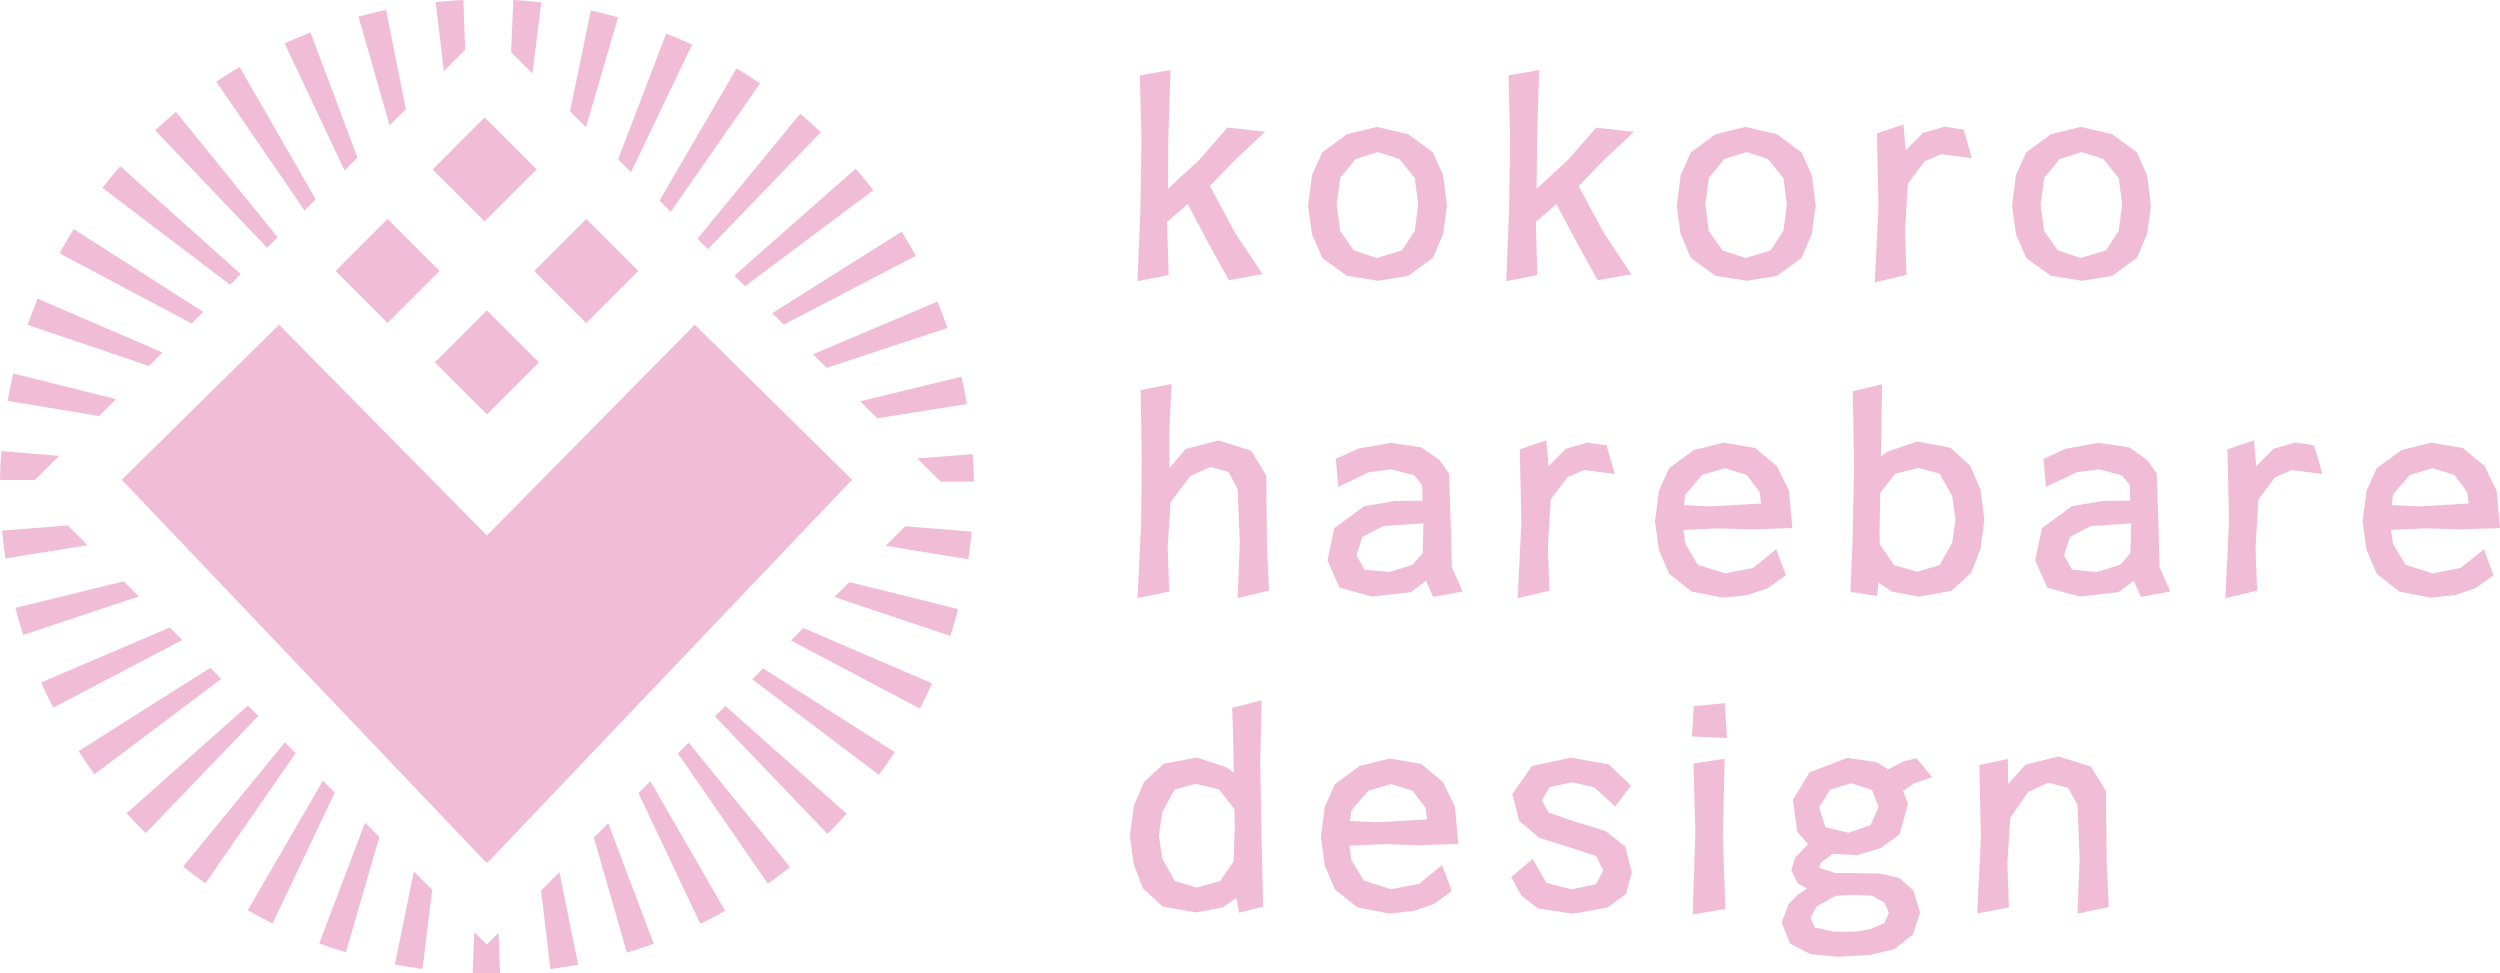 <svg xmlns="http://www.w3.org/2000/svg" width="80.323" height="31.269" viewBox="0 0 80.323 31.269"><g transform="translate(-746.716 -11.938)"><path d="M786.2,20.941l-.665-1.2-.657-1.247-.665.573.05,1.71-1,.194.093-2.249.034-2.316-.051-2.047.985-.169-.067,2.064-.017,1.752,1.019-.944.892-1.027,1.213.135-.967.909-.809.834.825,1.533.867,1.3Z" fill="#f1bcd6"/><path d="M791.961,20.8l-.961.16-1.01-.16-.792-.573-.329-.766-.126-.918.126-.977.329-.733.792-.582.96-.235,1.011.235.791.582.329.733.126.977-.126.918-.329.766Zm.21-1.441.11-.841-.11-.86-.5-.614-.682-.22-.716.22-.5.614-.109.86.109.841.438.624.741.244.809-.244Z" fill="#f1bcd6"/><path d="M798.047,20.941l-.665-1.2-.657-1.247-.665.573.049,1.71-1,.194.092-2.249.034-2.316-.05-2.047.985-.169-.067,2.064-.017,1.752,1.019-.944L798,16.039l1.213.135-.968.909-.808.834.825,1.533.867,1.3Z" fill="#f1bcd6"/><path d="M803.806,20.8l-.96.16-1.012-.16-.791-.573-.329-.766-.126-.918.126-.977.329-.733.791-.582.961-.235,1.011.235.792.582.328.733.126.977-.126.918-.328.766Zm.21-1.441.109-.841-.109-.86-.5-.614-.683-.22-.716.22-.5.614-.109.86.109.841.438.624.741.244.808-.244Z" fill="#f1bcd6"/><path d="M806.952,21.009l.118-2.451-.05-2.333.85-.287.076.826.556-.556.69-.2.616.093.26.918-.985-.126-.53.227-.539.716-.093,1.541.051,1.39Z" fill="#f1bcd6"/><path d="M814.579,20.8l-.96.16-1.011-.16-.792-.573-.329-.766-.126-.918.126-.977.329-.733.792-.582.96-.235,1.011.235.792.582.328.733.126.977-.126.918-.328.766Zm.21-1.441.11-.841-.11-.86-.5-.614-.683-.22-.715.22-.5.614-.11.86.11.841.437.624.741.244.809-.244Z" fill="#f1bcd6"/><path d="M786.482,31.157l.067-1.769-.067-1.735-.295-.548-.574-.168-.656.3-.632.834-.092,1.457.05,1.415-1.019.21.118-2.442.017-2.1-.034-2.139.993-.2-.075,1.55.008,1.154.523-.615,1.052-.27,1.053.329.48.792.026,2.358.067,1.339Z" fill="#f1bcd6"/><path d="M792.762,31.115l-.228-.514-.488.362-1.247.143-1.044-.286-.388-.876.219-1.036.961-.707,1-.169.876-.009-.017-.5-.253-.312-.741-.194-.707.093-.994.472-.076-.9.716-.329,1.045-.185.993.143.582.413.3.429.051,1.449.042,1.566.346.775Zm-.337-1.4.025-.961-1.3.085-.665.353-.186.59.261.463.808.068.734-.228Z" fill="#f1bcd6"/><path d="M795.479,31.157l.118-2.451-.051-2.333.851-.287.076.826.555-.556.691-.2.615.093.261.918-.986-.127-.53.228-.539.715-.093,1.542.051,1.39Z" fill="#f1bcd6"/><path d="M803.511,30.837l-.641.219-.792.084-1.01-.194-.724-.573-.329-.766-.126-.918.126-.985.329-.724.791-.582.961-.236,1.011.169.7.581.386.792.111,1.2-1.264.042-1.12-.033-1.12.05.066.455.4.665.876.278.9-.176.741-.6.312.834Zm-.262-3.091-.412-.548-.7-.218-.734.218-.539.632-.042.337.851.042.885-.051.741-.042Z" fill="#f1bcd6"/><path d="M809.42,30.921l-1.062.185-.859-.16-.429-.286-.043.43-.858-.135.067-1.6.05-2.41-.042-2.434.944-.227-.034,1.9-.008.42.218-.159.952-.321,1.07.2.632.581.329.766.126.977-.126.918-.295.767Zm.017-1.541.109-.75-.109-.758-.405-.716-.682-.185-.741.185-.48.615-.025,1.28.008.379.463.666.741.21.716-.21Z" fill="#f1bcd6"/><path d="M815.5,31.115l-.227-.514-.489.362-1.247.143-1.044-.286-.387-.876.218-1.036.961-.707,1-.169.876-.009-.016-.5-.253-.312-.742-.194-.707.093-.994.472-.076-.9.716-.329,1.045-.185.993.143.582.413.3.429.051,1.449.042,1.566.345.775Zm-.337-1.4.026-.961-1.306.085-.665.353-.186.59.261.463.809.068.733-.228Z" fill="#f1bcd6"/><path d="M818.215,31.157l.118-2.451-.051-2.333.851-.287.076.826.556-.556.69-.2.615.093.261.918-.985-.127-.53.228-.54.715-.092,1.542.05,1.39Z" fill="#f1bcd6"/><path d="M826.247,30.837l-.64.219-.792.084-1.01-.194-.725-.573-.329-.766-.126-.918.126-.985.329-.724.791-.582.961-.236,1.011.169.7.581.387.792.11,1.2-1.264.042-1.12-.033-1.12.05.067.455.4.665.876.278.9-.176.742-.6.311.834Zm-.262-3.091-.412-.548-.7-.218-.733.218-.539.632-.042.337.85.042.885-.051.741-.042Z" fill="#f1bcd6"/><path d="M786.524,41.263l-.084-.471-.447.3-.859.16-1.062-.186-.631-.581-.295-.766-.126-.918.126-.977.329-.767.632-.581,1.069-.2.952.32.228.169-.018-1.07-.033-1.019.943-.236-.042,2.021.042,2.4.051,2.206Zm-.177-1.642.042-1.061-.017-.632-.489-.623-.749-.186-.674.186-.4.715-.11.758.11.75.4.716.707.211.75-.211Z" fill="#f1bcd6"/><path d="M792.778,40.985l-.64.219-.792.085-1.01-.194-.725-.573-.329-.766-.126-.919.126-.985.329-.724.791-.582.961-.236,1.011.169.7.581.387.792.11,1.2-1.263.042-1.12-.034-1.121.05.067.455.4.666.876.278.9-.177.741-.6.311.834Zm-.261-3.091-.412-.547-.7-.219-.733.219-.539.632-.042.336.85.042.885-.05.741-.042Z" fill="#f1bcd6"/><path d="M798.359,41.1l-1.112.193-1.12-.169-.522-.4-.337-.606.69-.581.439.766.808.211.792-.168.228-.447L798,39.444l-.868-.286-.96-.3-.64-.539-.227-.868.632-.9,1.246-.27,1.221.219.716.682-.513.666-.666-.615-.716-.16-.716.152-.253.421.211.4.859.295.977.3.632.5.211.825-.186.691Z" fill="#f1bcd6"/><path d="M801.076,35.6l.059-.977,1-.093.067,1.121Zm.026,5.719.084-2.628-.059-2.223,1-.152-.059,2.5.084,2.324Z" fill="#f1bcd6"/><path d="M807.581,42.434l-.784.185-1.01.059-.9-.084-.657-.337-.27-.674.219-.589.3-.312.295-.2-.295-.16-.211-.429.127-.4.412-.43-.345-.4-.143-1.027.539-.885,1.213-.463.952.143.353.228.488-.253.43-.11.5.615-.564.185-.37.261.159.413-.27.977-.623.447-.749.219-.775-.042-.379.277-.059.169.514.168,1.448.017.616.152.446.387.219.716-.228.7Zm-.177-1.163-.134-.328-.413-.227-.666-.026-.514.034-.6.345-.193.371.142.3.632.135.725-.008.455-.084.421-.186Zm-.329-3.4-.21-.548-.674-.219-.673.2-.355.572.2.641.742.176.708-.244Z" fill="#f1bcd6"/><path d="M813.465,41.289l.067-1.752-.067-1.735-.3-.548-.641-.169-.648.3-.572.834-.093,1.457.051,1.415-1.02.194.118-2.425-.05-2.342.918-.194.008.8.556-.615,1.053-.269,1.052.329.481.791.025,2.358.068,1.365Z" fill="#f1bcd6"/><path d="M760.976,14.223l.686-.685-.058-1.6c-.3.014-.6.037-.888.067Z" fill="#f1bcd6"/><path d="M765.7,12.276l-.669,3.238.512.511,1.03-3.527C766.271,12.411,765.982,12.337,765.7,12.276Z" fill="#f1bcd6"/><path d="M758.234,12.472l1,3.493.522-.52-.637-3.19C758.834,12.316,758.542,12.388,758.234,12.472Z" fill="#f1bcd6"/><path d="M747.925,21.534c-.111.268-.221.55-.322.842l3.9,1.32.433-.432Z" fill="#f1bcd6"/><path d="M755.862,13.332l1.923,4.082L758.2,17l-1.509-4.017C756.414,13.089,756.135,13.208,755.862,13.332Z" fill="#f1bcd6"/><path d="M753.666,14.563,756.5,18.7l.358-.359-2.442-4.249C754.156,14.245,753.9,14.4,753.666,14.563Z" fill="#f1bcd6"/><path d="M751.7,16.126l3.6,3.773.337-.338-3.268-4.028C752.148,15.719,751.922,15.917,751.7,16.126Z" fill="#f1bcd6"/><path d="M749.086,19.3c-.164.262-.317.522-.457.778l4.245,2.253.37-.371Z" fill="#f1bcd6"/><path d="M750.58,17.28q-.3.339-.572.694l4.1,3.112.342-.341Z" fill="#f1bcd6"/><path d="M763.823,14.3l.285-2.286c-.309-.035-.606-.059-.9-.076l-.071,1.676Z" fill="#f1bcd6"/><path d="M777.154,22.476c-.1-.3-.208-.583-.317-.85l-4,1.693.438.439Z" fill="#f1bcd6"/><path d="M777.782,24.919c-.049-.287-.108-.577-.177-.878l-3.253.79.547.547Z" fill="#f1bcd6"/><path d="M776.137,20.157c-.141-.262-.292-.522-.448-.776L771.526,22l.371.369Z" fill="#f1bcd6"/><path d="M770.379,14.136l-2.473,4.249.36.358,2.869-4.125C770.891,14.452,770.638,14.291,770.379,14.136Z" fill="#f1bcd6"/><path d="M774.775,18.05c-.173-.225-.361-.454-.568-.693l-3.893,3.435.34.341Z" fill="#f1bcd6"/><path d="M768.12,13.018l-1.544,4.036.415.415,1.963-4.1C768.692,13.253,768.417,13.135,768.12,13.018Z" fill="#f1bcd6"/><path d="M772.426,15.592l-3.3,4.014.336.336,3.624-3.754C772.86,15.972,772.642,15.775,772.426,15.592Z" fill="#f1bcd6"/><path d="M757.83,42.535l1.074-3.706-.459-.458-1.473,3.877C757.25,42.351,757.538,42.447,757.83,42.535Z" fill="#f1bcd6"/><path d="M772.1,39.8,768.843,35.8l-.345.345,2.889,4.185Q771.757,40.069,772.1,39.8Z" fill="#f1bcd6"/><path d="M776.934,27.412l1.072,0c0-.277-.016-.563-.036-.883l-1.779.137Z" fill="#f1bcd6"/><path d="M755.473,41.608l2-4.206-.382-.382-2.416,4.165C754.953,41.341,755.216,41.481,755.473,41.608Z" fill="#f1bcd6"/><path d="M775.172,29.475l2.656.433c.043-.287.078-.584.107-.888l-2.136-.174Z" fill="#f1bcd6"/><path d="M749.9,25.305l.542-.542-3.3-.825c-.068.285-.128.58-.182.88Z" fill="#f1bcd6"/><path d="M746.783,28.987c.028.308.063.607.106.893l2.64-.426-.634-.635Z" fill="#f1bcd6"/><path d="M746.759,26.43c-.025.327-.039.634-.043.928h1.125l.773-.773Z" fill="#f1bcd6"/><path d="M751.176,31.1l-.485-.485-3.481.853c.075.288.16.579.253.87Z" fill="#f1bcd6"/><path d="M753.824,33.75l-.353-.354-4.231,2.675c.171.264.34.51.511.743Z" fill="#f1bcd6"/><path d="M755.016,34.94l-.334-.333-3.9,3.46q.294.323.616.64Z" fill="#f1bcd6"/><path d="M752.572,32.5l-.4-.4-4.134,1.764c.117.264.245.532.389.81Z" fill="#f1bcd6"/><path d="M753.315,40.318l2.9-4.183-.346-.344L752.6,39.78C752.824,39.96,753.065,40.14,753.315,40.318Z" fill="#f1bcd6"/><path d="M762.321,39.61l.047.057,11.724-12.316-5.054-4.98-6.678,6.773-6.678-6.773-5.054,4.98,11.685,12.276Z" fill="#f1bcd6"/><rect width="2.364" height="2.364" transform="translate(760.688 23.581) rotate(-45.009)" fill="#f1bcd6"/><rect width="2.363" height="2.363" transform="translate(757.498 20.644) rotate(-45)" fill="#f1bcd6"/><rect width="2.364" height="2.364" transform="translate(760.615 17.381) rotate(-45.009)" fill="#f1bcd6"/><rect width="2.364" height="2.364" transform="translate(763.88 20.644) rotate(-45)" fill="#f1bcd6"/><path d="M767.721,42.259l-1.463-3.87-.462.461,1.062,3.695C767.153,42.457,767.442,42.361,767.721,42.259Z" fill="#f1bcd6"/><path d="M764.1,40.551l.3,2.521c.312-.039.606-.086.89-.139l-.6-2.972Z" fill="#f1bcd6"/><path d="M770.012,41.2l-2.4-4.166-.384.385,1.989,4.2C769.476,41.5,769.74,41.356,770.012,41.2Z" fill="#f1bcd6"/><path d="M771.233,33.413l-.349.349,4.071,3.071c.171-.231.338-.473.506-.732Z" fill="#f1bcd6"/><path d="M774.006,30.641l-.48.479,3.722,1.249c.093-.29.179-.578.252-.861Z" fill="#f1bcd6"/><path d="M773.3,38.728c.217-.212.425-.427.621-.643l-3.9-3.465-.335.335Z" fill="#f1bcd6"/><path d="M772.528,32.116l-.4.4,4.144,2.189c.141-.272.272-.544.39-.811Z" fill="#f1bcd6"/><path d="M760.292,43.068l.309-2.543-.588-.587-.611,2.99C759.682,42.98,759.974,43.027,760.292,43.068Z" fill="#f1bcd6"/><path d="M761.955,41.881,761.9,43.2c.294.011.59.011.883,0l-.05-1.289-.375.374Z" fill="#f1bcd6"/></g></svg>